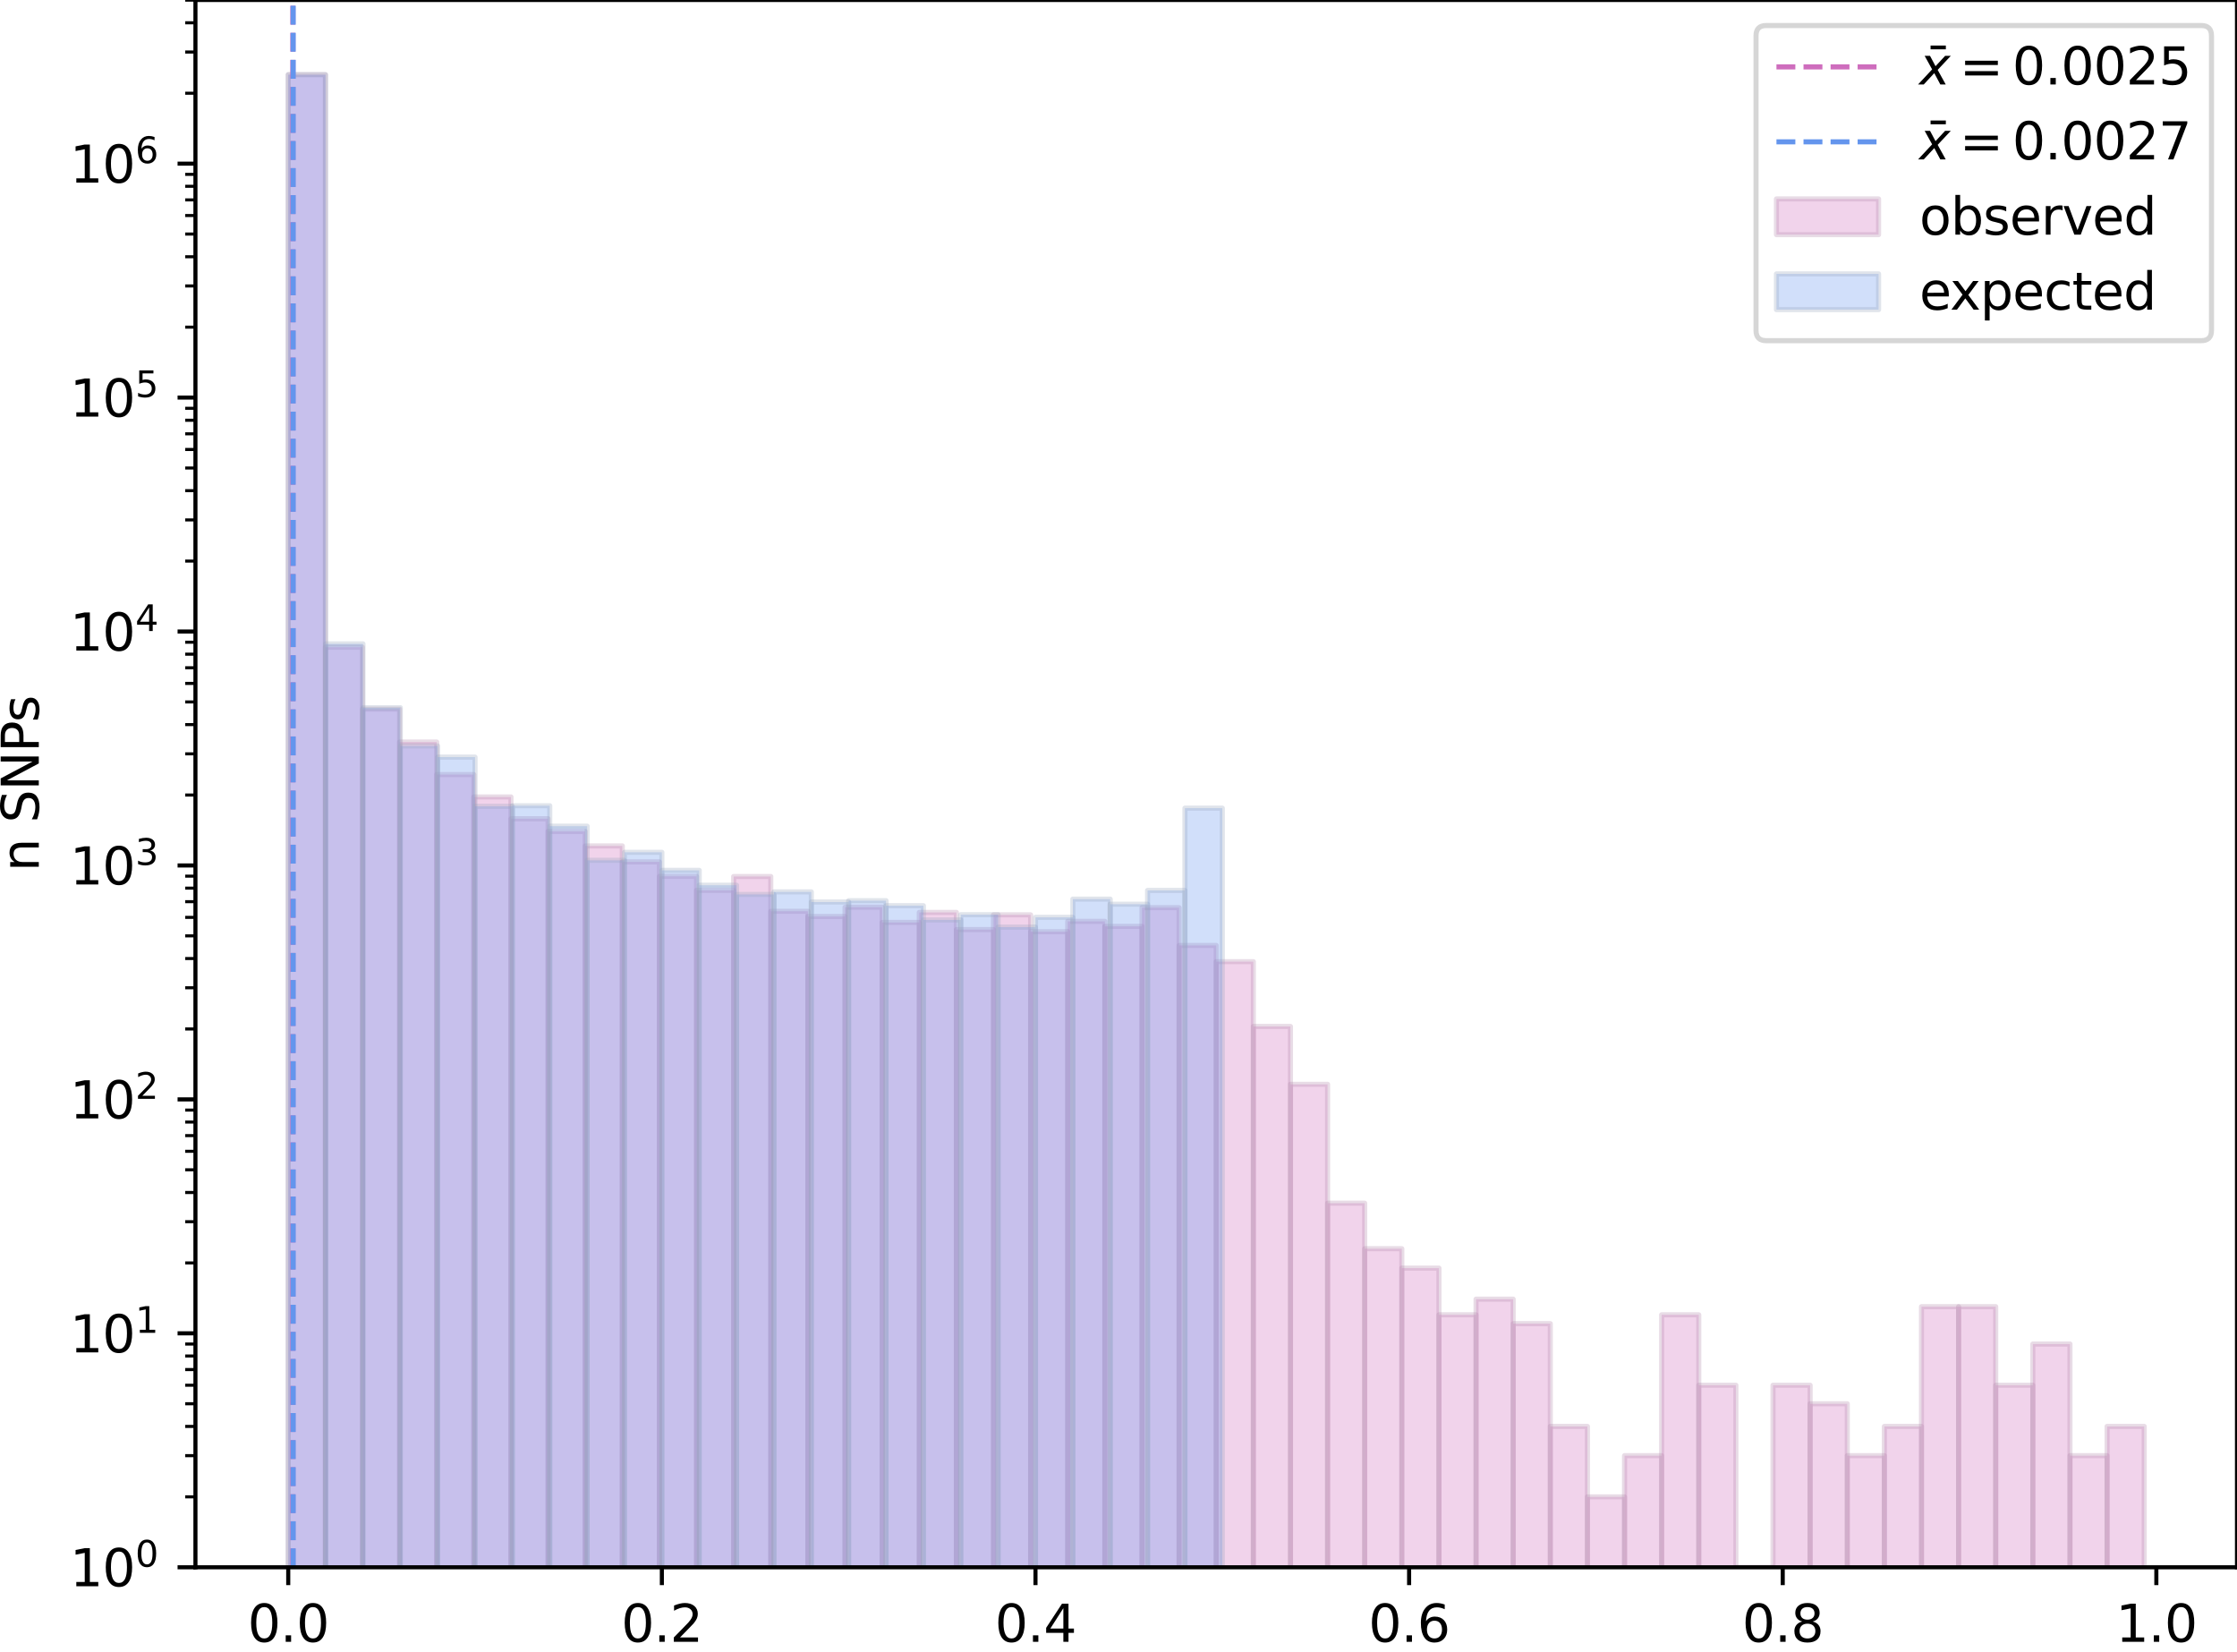 <?xml version="1.0" encoding="utf-8" standalone="no"?>
<!DOCTYPE svg PUBLIC "-//W3C//DTD SVG 1.1//EN"
  "http://www.w3.org/Graphics/SVG/1.1/DTD/svg11.dtd">
<svg height="323.598pt" version="1.1" viewBox="0 0 438.128 323.598" width="438.128pt" xmlns="http://www.w3.org/2000/svg" xmlns:xlink="http://www.w3.org/1999/xlink">
 <defs>
  <style type="text/css">*{stroke-linecap:butt;stroke-linejoin:round;}</style>
 </defs>
 <g id="figure_1">
  <g id="patch_1">
   <path d="M 0 323.598 
L 438.128 323.598 
L 438.128 0 
L 0 0 
z
" style="fill:#ffffff;"/>
  </g>
  <g id="axes_1">
   <g id="patch_2">
    <path d="M 38.278 306.92 
L 438.128 306.92 
L 438.128 0 
L 38.278 0 
z
" style="fill:#ffffff;"/>
   </g>
   <g id="patch_3">
    <path clip-path="url(#p7ff1d13380)" d="M 56.453 46119.347 
L 63.723 46119.347 
L 63.723 14.615 
L 56.453 14.615 
z
" style="fill:#ce6dbd;opacity:0.3;stroke:#b18aaa;stroke-linejoin:miter;"/>
   </g>
   <g id="patch_4">
    <path clip-path="url(#p7ff1d13380)" d="M 63.723 46119.347 
L 70.993 46119.347 
L 70.993 126.745 
L 63.723 126.745 
z
" style="fill:#ce6dbd;opacity:0.3;stroke:#b18aaa;stroke-linejoin:miter;"/>
   </g>
   <g id="patch_5">
    <path clip-path="url(#p7ff1d13380)" d="M 70.993 46119.347 
L 78.263 46119.347 
L 78.263 138.875 
L 70.993 138.875 
z
" style="fill:#ce6dbd;opacity:0.3;stroke:#b18aaa;stroke-linejoin:miter;"/>
   </g>
   <g id="patch_6">
    <path clip-path="url(#p7ff1d13380)" d="M 78.263 46119.347 
L 85.533 46119.347 
L 85.533 145.317 
L 78.263 145.317 
z
" style="fill:#ce6dbd;opacity:0.3;stroke:#b18aaa;stroke-linejoin:miter;"/>
   </g>
   <g id="patch_7">
    <path clip-path="url(#p7ff1d13380)" d="M 85.533 46119.347 
L 92.803 46119.347 
L 92.803 151.687 
L 85.533 151.687 
z
" style="fill:#ce6dbd;opacity:0.3;stroke:#b18aaa;stroke-linejoin:miter;"/>
   </g>
   <g id="patch_8">
    <path clip-path="url(#p7ff1d13380)" d="M 92.803 46119.347 
L 100.073 46119.347 
L 100.073 156.063 
L 92.803 156.063 
z
" style="fill:#ce6dbd;opacity:0.3;stroke:#b18aaa;stroke-linejoin:miter;"/>
   </g>
   <g id="patch_9">
    <path clip-path="url(#p7ff1d13380)" d="M 100.073 46119.347 
L 107.343 46119.347 
L 107.343 160.331 
L 100.073 160.331 
z
" style="fill:#ce6dbd;opacity:0.3;stroke:#b18aaa;stroke-linejoin:miter;"/>
   </g>
   <g id="patch_10">
    <path clip-path="url(#p7ff1d13380)" d="M 107.343 46119.347 
L 114.613 46119.347 
L 114.613 162.817 
L 107.343 162.817 
z
" style="fill:#ce6dbd;opacity:0.3;stroke:#b18aaa;stroke-linejoin:miter;"/>
   </g>
   <g id="patch_11">
    <path clip-path="url(#p7ff1d13380)" d="M 114.613 46119.347 
L 121.883 46119.347 
L 121.883 165.657 
L 114.613 165.657 
z
" style="fill:#ce6dbd;opacity:0.3;stroke:#b18aaa;stroke-linejoin:miter;"/>
   </g>
   <g id="patch_12">
    <path clip-path="url(#p7ff1d13380)" d="M 121.883 46119.347 
L 129.153 46119.347 
L 129.153 168.779 
L 121.883 168.779 
z
" style="fill:#ce6dbd;opacity:0.3;stroke:#b18aaa;stroke-linejoin:miter;"/>
   </g>
   <g id="patch_13">
    <path clip-path="url(#p7ff1d13380)" d="M 129.153 46119.347 
L 136.423 46119.347 
L 136.423 171.623 
L 129.153 171.623 
z
" style="fill:#ce6dbd;opacity:0.3;stroke:#b18aaa;stroke-linejoin:miter;"/>
   </g>
   <g id="patch_14">
    <path clip-path="url(#p7ff1d13380)" d="M 136.423 46119.347 
L 143.693 46119.347 
L 143.693 174.35 
L 136.423 174.35 
z
" style="fill:#ce6dbd;opacity:0.3;stroke:#b18aaa;stroke-linejoin:miter;"/>
   </g>
   <g id="patch_15">
    <path clip-path="url(#p7ff1d13380)" d="M 143.693 46119.347 
L 150.963 46119.347 
L 150.963 171.645 
L 143.693 171.645 
z
" style="fill:#ce6dbd;opacity:0.3;stroke:#b18aaa;stroke-linejoin:miter;"/>
   </g>
   <g id="patch_16">
    <path clip-path="url(#p7ff1d13380)" d="M 150.963 46119.347 
L 158.233 46119.347 
L 158.233 178.456 
L 150.963 178.456 
z
" style="fill:#ce6dbd;opacity:0.3;stroke:#b18aaa;stroke-linejoin:miter;"/>
   </g>
   <g id="patch_17">
    <path clip-path="url(#p7ff1d13380)" d="M 158.233 46119.347 
L 165.503 46119.347 
L 165.503 179.481 
L 158.233 179.481 
z
" style="fill:#ce6dbd;opacity:0.3;stroke:#b18aaa;stroke-linejoin:miter;"/>
   </g>
   <g id="patch_18">
    <path clip-path="url(#p7ff1d13380)" d="M 165.503 46119.347 
L 172.773 46119.347 
L 172.773 177.66 
L 165.503 177.66 
z
" style="fill:#ce6dbd;opacity:0.3;stroke:#b18aaa;stroke-linejoin:miter;"/>
   </g>
   <g id="patch_19">
    <path clip-path="url(#p7ff1d13380)" d="M 172.773 46119.347 
L 180.043 46119.347 
L 180.043 180.632 
L 172.773 180.632 
z
" style="fill:#ce6dbd;opacity:0.3;stroke:#b18aaa;stroke-linejoin:miter;"/>
   </g>
   <g id="patch_20">
    <path clip-path="url(#p7ff1d13380)" d="M 180.043 46119.347 
L 187.313 46119.347 
L 187.313 178.675 
L 180.043 178.675 
z
" style="fill:#ce6dbd;opacity:0.3;stroke:#b18aaa;stroke-linejoin:miter;"/>
   </g>
   <g id="patch_21">
    <path clip-path="url(#p7ff1d13380)" d="M 187.313 46119.347 
L 194.583 46119.347 
L 194.583 182.039 
L 187.313 182.039 
z
" style="fill:#ce6dbd;opacity:0.3;stroke:#b18aaa;stroke-linejoin:miter;"/>
   </g>
   <g id="patch_22">
    <path clip-path="url(#p7ff1d13380)" d="M 194.583 46119.347 
L 201.853 46119.347 
L 201.853 179.155 
L 194.583 179.155 
z
" style="fill:#ce6dbd;opacity:0.3;stroke:#b18aaa;stroke-linejoin:miter;"/>
   </g>
   <g id="patch_23">
    <path clip-path="url(#p7ff1d13380)" d="M 201.853 46119.347 
L 209.123 46119.347 
L 209.123 182.455 
L 201.853 182.455 
z
" style="fill:#ce6dbd;opacity:0.3;stroke:#b18aaa;stroke-linejoin:miter;"/>
   </g>
   <g id="patch_24">
    <path clip-path="url(#p7ff1d13380)" d="M 209.123 46119.347 
L 216.393 46119.347 
L 216.393 180.424 
L 209.123 180.424 
z
" style="fill:#ce6dbd;opacity:0.3;stroke:#b18aaa;stroke-linejoin:miter;"/>
   </g>
   <g id="patch_25">
    <path clip-path="url(#p7ff1d13380)" d="M 216.393 46119.347 
L 223.663 46119.347 
L 223.663 181.414 
L 216.393 181.414 
z
" style="fill:#ce6dbd;opacity:0.3;stroke:#b18aaa;stroke-linejoin:miter;"/>
   </g>
   <g id="patch_26">
    <path clip-path="url(#p7ff1d13380)" d="M 223.663 46119.347 
L 230.933 46119.347 
L 230.933 177.75 
L 223.663 177.75 
z
" style="fill:#ce6dbd;opacity:0.3;stroke:#b18aaa;stroke-linejoin:miter;"/>
   </g>
   <g id="patch_27">
    <path clip-path="url(#p7ff1d13380)" d="M 230.933 46119.347 
L 238.203 46119.347 
L 238.203 185.15 
L 230.933 185.15 
z
" style="fill:#ce6dbd;opacity:0.3;stroke:#b18aaa;stroke-linejoin:miter;"/>
   </g>
   <g id="patch_28">
    <path clip-path="url(#p7ff1d13380)" d="M 238.203 46119.347 
L 245.473 46119.347 
L 245.473 188.319 
L 238.203 188.319 
z
" style="fill:#ce6dbd;opacity:0.3;stroke:#b18aaa;stroke-linejoin:miter;"/>
   </g>
   <g id="patch_29">
    <path clip-path="url(#p7ff1d13380)" d="M 245.473 46119.347 
L 252.743 46119.347 
L 252.743 201.013 
L 245.473 201.013 
z
" style="fill:#ce6dbd;opacity:0.3;stroke:#b18aaa;stroke-linejoin:miter;"/>
   </g>
   <g id="patch_30">
    <path clip-path="url(#p7ff1d13380)" d="M 252.743 46119.347 
L 260.013 46119.347 
L 260.013 212.342 
L 252.743 212.342 
z
" style="fill:#ce6dbd;opacity:0.3;stroke:#b18aaa;stroke-linejoin:miter;"/>
   </g>
   <g id="patch_31">
    <path clip-path="url(#p7ff1d13380)" d="M 260.013 46119.347 
L 267.283 46119.347 
L 267.283 235.622 
L 260.013 235.622 
z
" style="fill:#ce6dbd;opacity:0.3;stroke:#b18aaa;stroke-linejoin:miter;"/>
   </g>
   <g id="patch_32">
    <path clip-path="url(#p7ff1d13380)" d="M 267.283 46119.347 
L 274.553 46119.347 
L 274.553 244.536 
L 267.283 244.536 
z
" style="fill:#ce6dbd;opacity:0.3;stroke:#b18aaa;stroke-linejoin:miter;"/>
   </g>
   <g id="patch_33">
    <path clip-path="url(#p7ff1d13380)" d="M 274.553 46119.347 
L 281.823 46119.347 
L 281.823 248.337 
L 274.553 248.337 
z
" style="fill:#ce6dbd;opacity:0.3;stroke:#b18aaa;stroke-linejoin:miter;"/>
   </g>
   <g id="patch_34">
    <path clip-path="url(#p7ff1d13380)" d="M 281.823 46119.347 
L 289.093 46119.347 
L 289.093 257.48 
L 281.823 257.48 
z
" style="fill:#ce6dbd;opacity:0.3;stroke:#b18aaa;stroke-linejoin:miter;"/>
   </g>
   <g id="patch_35">
    <path clip-path="url(#p7ff1d13380)" d="M 289.093 46119.347 
L 296.363 46119.347 
L 296.363 254.413 
L 289.093 254.413 
z
" style="fill:#ce6dbd;opacity:0.3;stroke:#b18aaa;stroke-linejoin:miter;"/>
   </g>
   <g id="patch_36">
    <path clip-path="url(#p7ff1d13380)" d="M 296.363 46119.347 
L 303.633 46119.347 
L 303.633 259.211 
L 296.363 259.211 
z
" style="fill:#ce6dbd;opacity:0.3;stroke:#b18aaa;stroke-linejoin:miter;"/>
   </g>
   <g id="patch_37">
    <path clip-path="url(#p7ff1d13380)" d="M 303.633 46119.347 
L 310.903 46119.347 
L 310.903 279.338 
L 303.633 279.338 
z
" style="fill:#ce6dbd;opacity:0.3;stroke:#b18aaa;stroke-linejoin:miter;"/>
   </g>
   <g id="patch_38">
    <path clip-path="url(#p7ff1d13380)" d="M 310.903 46119.347 
L 318.173 46119.347 
L 318.173 293.129 
L 310.903 293.129 
z
" style="fill:#ce6dbd;opacity:0.3;stroke:#b18aaa;stroke-linejoin:miter;"/>
   </g>
   <g id="patch_39">
    <path clip-path="url(#p7ff1d13380)" d="M 318.173 46119.347 
L 325.443 46119.347 
L 325.443 285.062 
L 318.173 285.062 
z
" style="fill:#ce6dbd;opacity:0.3;stroke:#b18aaa;stroke-linejoin:miter;"/>
   </g>
   <g id="patch_40">
    <path clip-path="url(#p7ff1d13380)" d="M 325.443 46119.347 
L 332.713 46119.347 
L 332.713 257.48 
L 325.443 257.48 
z
" style="fill:#ce6dbd;opacity:0.3;stroke:#b18aaa;stroke-linejoin:miter;"/>
   </g>
   <g id="patch_41">
    <path clip-path="url(#p7ff1d13380)" d="M 332.713 46119.347 
L 339.983 46119.347 
L 339.983 271.271 
L 332.713 271.271 
z
" style="fill:#ce6dbd;opacity:0.3;stroke:#b18aaa;stroke-linejoin:miter;"/>
   </g>
   <g id="patch_42">
    <path clip-path="url(#p7ff1d13380)" d="M 339.983 46119.347 
L 347.253 46119.347 
L 347.253 306.92 
L 339.983 306.92 
z
" style="fill:#ce6dbd;opacity:0.3;stroke:#b18aaa;stroke-linejoin:miter;"/>
   </g>
   <g id="patch_43">
    <path clip-path="url(#p7ff1d13380)" d="M 347.253 46119.347 
L 354.523 46119.347 
L 354.523 271.271 
L 347.253 271.271 
z
" style="fill:#ce6dbd;opacity:0.3;stroke:#b18aaa;stroke-linejoin:miter;"/>
   </g>
   <g id="patch_44">
    <path clip-path="url(#p7ff1d13380)" d="M 354.523 46119.347 
L 361.793 46119.347 
L 361.793 274.898 
L 354.523 274.898 
z
" style="fill:#ce6dbd;opacity:0.3;stroke:#b18aaa;stroke-linejoin:miter;"/>
   </g>
   <g id="patch_45">
    <path clip-path="url(#p7ff1d13380)" d="M 361.793 46119.347 
L 369.063 46119.347 
L 369.063 285.062 
L 361.793 285.062 
z
" style="fill:#ce6dbd;opacity:0.3;stroke:#b18aaa;stroke-linejoin:miter;"/>
   </g>
   <g id="patch_46">
    <path clip-path="url(#p7ff1d13380)" d="M 369.063 46119.347 
L 376.333 46119.347 
L 376.333 279.338 
L 369.063 279.338 
z
" style="fill:#ce6dbd;opacity:0.3;stroke:#b18aaa;stroke-linejoin:miter;"/>
   </g>
   <g id="patch_47">
    <path clip-path="url(#p7ff1d13380)" d="M 376.333 46119.347 
L 383.603 46119.347 
L 383.603 255.888 
L 376.333 255.888 
z
" style="fill:#ce6dbd;opacity:0.3;stroke:#b18aaa;stroke-linejoin:miter;"/>
   </g>
   <g id="patch_48">
    <path clip-path="url(#p7ff1d13380)" d="M 383.603 46119.347 
L 390.873 46119.347 
L 390.873 255.888 
L 383.603 255.888 
z
" style="fill:#ce6dbd;opacity:0.3;stroke:#b18aaa;stroke-linejoin:miter;"/>
   </g>
   <g id="patch_49">
    <path clip-path="url(#p7ff1d13380)" d="M 390.873 46119.347 
L 398.143 46119.347 
L 398.143 271.271 
L 390.873 271.271 
z
" style="fill:#ce6dbd;opacity:0.3;stroke:#b18aaa;stroke-linejoin:miter;"/>
   </g>
   <g id="patch_50">
    <path clip-path="url(#p7ff1d13380)" d="M 398.143 46119.347 
L 405.413 46119.347 
L 405.413 263.204 
L 398.143 263.204 
z
" style="fill:#ce6dbd;opacity:0.3;stroke:#b18aaa;stroke-linejoin:miter;"/>
   </g>
   <g id="patch_51">
    <path clip-path="url(#p7ff1d13380)" d="M 405.413 46119.347 
L 412.683 46119.347 
L 412.683 285.062 
L 405.413 285.062 
z
" style="fill:#ce6dbd;opacity:0.3;stroke:#b18aaa;stroke-linejoin:miter;"/>
   </g>
   <g id="patch_52">
    <path clip-path="url(#p7ff1d13380)" d="M 412.683 46119.347 
L 419.953 46119.347 
L 419.953 279.338 
L 412.683 279.338 
z
" style="fill:#ce6dbd;opacity:0.3;stroke:#b18aaa;stroke-linejoin:miter;"/>
   </g>
   <g id="patch_53">
    <path clip-path="url(#p7ff1d13380)" d="M 56.453 46119.347 
L 63.771 46119.347 
L 63.771 14.631 
L 56.453 14.631 
z
" style="fill:#6495ed;opacity:0.3;stroke:#97a4ba;stroke-linejoin:miter;"/>
   </g>
   <g id="patch_54">
    <path clip-path="url(#p7ff1d13380)" d="M 63.771 46119.347 
L 71.088 46119.347 
L 71.088 126.085 
L 63.771 126.085 
z
" style="fill:#6495ed;opacity:0.3;stroke:#97a4ba;stroke-linejoin:miter;"/>
   </g>
   <g id="patch_55">
    <path clip-path="url(#p7ff1d13380)" d="M 71.088 46119.347 
L 78.406 46119.347 
L 78.406 138.583 
L 71.088 138.583 
z
" style="fill:#6495ed;opacity:0.3;stroke:#97a4ba;stroke-linejoin:miter;"/>
   </g>
   <g id="patch_56">
    <path clip-path="url(#p7ff1d13380)" d="M 78.406 46119.347 
L 85.723 46119.347 
L 85.723 146.081 
L 78.406 146.081 
z
" style="fill:#6495ed;opacity:0.3;stroke:#97a4ba;stroke-linejoin:miter;"/>
   </g>
   <g id="patch_57">
    <path clip-path="url(#p7ff1d13380)" d="M 85.723 46119.347 
L 93.041 46119.347 
L 93.041 148.265 
L 85.723 148.265 
z
" style="fill:#6495ed;opacity:0.3;stroke:#97a4ba;stroke-linejoin:miter;"/>
   </g>
   <g id="patch_58">
    <path clip-path="url(#p7ff1d13380)" d="M 93.041 46119.347 
L 100.358 46119.347 
L 100.358 157.899 
L 93.041 157.899 
z
" style="fill:#6495ed;opacity:0.3;stroke:#97a4ba;stroke-linejoin:miter;"/>
   </g>
   <g id="patch_59">
    <path clip-path="url(#p7ff1d13380)" d="M 100.358 46119.347 
L 107.676 46119.347 
L 107.676 157.788 
L 100.358 157.788 
z
" style="fill:#6495ed;opacity:0.3;stroke:#97a4ba;stroke-linejoin:miter;"/>
   </g>
   <g id="patch_60">
    <path clip-path="url(#p7ff1d13380)" d="M 107.676 46119.347 
L 114.994 46119.347 
L 114.994 161.79 
L 107.676 161.79 
z
" style="fill:#6495ed;opacity:0.3;stroke:#97a4ba;stroke-linejoin:miter;"/>
   </g>
   <g id="patch_61">
    <path clip-path="url(#p7ff1d13380)" d="M 114.994 46119.347 
L 122.311 46119.347 
L 122.311 168.474 
L 114.994 168.474 
z
" style="fill:#6495ed;opacity:0.3;stroke:#97a4ba;stroke-linejoin:miter;"/>
   </g>
   <g id="patch_62">
    <path clip-path="url(#p7ff1d13380)" d="M 122.311 46119.347 
L 129.629 46119.347 
L 129.629 166.911 
L 122.311 166.911 
z
" style="fill:#6495ed;opacity:0.3;stroke:#97a4ba;stroke-linejoin:miter;"/>
   </g>
   <g id="patch_63">
    <path clip-path="url(#p7ff1d13380)" d="M 129.629 46119.347 
L 136.946 46119.347 
L 136.946 170.441 
L 129.629 170.441 
z
" style="fill:#6495ed;opacity:0.3;stroke:#97a4ba;stroke-linejoin:miter;"/>
   </g>
   <g id="patch_64">
    <path clip-path="url(#p7ff1d13380)" d="M 136.946 46119.347 
L 144.264 46119.347 
L 144.264 173.358 
L 136.946 173.358 
z
" style="fill:#6495ed;opacity:0.3;stroke:#97a4ba;stroke-linejoin:miter;"/>
   </g>
   <g id="patch_65">
    <path clip-path="url(#p7ff1d13380)" d="M 144.264 46119.347 
L 151.581 46119.347 
L 151.581 175.153 
L 144.264 175.153 
z
" style="fill:#6495ed;opacity:0.3;stroke:#97a4ba;stroke-linejoin:miter;"/>
   </g>
   <g id="patch_66">
    <path clip-path="url(#p7ff1d13380)" d="M 151.581 46119.347 
L 158.899 46119.347 
L 158.899 174.657 
L 151.581 174.657 
z
" style="fill:#6495ed;opacity:0.3;stroke:#97a4ba;stroke-linejoin:miter;"/>
   </g>
   <g id="patch_67">
    <path clip-path="url(#p7ff1d13380)" d="M 158.899 46119.347 
L 166.217 46119.347 
L 166.217 176.636 
L 158.899 176.636 
z
" style="fill:#6495ed;opacity:0.3;stroke:#97a4ba;stroke-linejoin:miter;"/>
   </g>
   <g id="patch_68">
    <path clip-path="url(#p7ff1d13380)" d="M 166.217 46119.347 
L 173.534 46119.347 
L 173.534 176.381 
L 166.217 176.381 
z
" style="fill:#6495ed;opacity:0.3;stroke:#97a4ba;stroke-linejoin:miter;"/>
   </g>
   <g id="patch_69">
    <path clip-path="url(#p7ff1d13380)" d="M 173.534 46119.347 
L 180.852 46119.347 
L 180.852 177.362 
L 173.534 177.362 
z
" style="fill:#6495ed;opacity:0.3;stroke:#97a4ba;stroke-linejoin:miter;"/>
   </g>
   <g id="patch_70">
    <path clip-path="url(#p7ff1d13380)" d="M 180.852 46119.347 
L 188.169 46119.347 
L 188.169 180.15 
L 180.852 180.15 
z
" style="fill:#6495ed;opacity:0.3;stroke:#97a4ba;stroke-linejoin:miter;"/>
   </g>
   <g id="patch_71">
    <path clip-path="url(#p7ff1d13380)" d="M 188.169 46119.347 
L 195.487 46119.347 
L 195.487 179.123 
L 188.169 179.123 
z
" style="fill:#6495ed;opacity:0.3;stroke:#97a4ba;stroke-linejoin:miter;"/>
   </g>
   <g id="patch_72">
    <path clip-path="url(#p7ff1d13380)" d="M 195.487 46119.347 
L 202.804 46119.347 
L 202.804 181.559 
L 195.487 181.559 
z
" style="fill:#6495ed;opacity:0.3;stroke:#97a4ba;stroke-linejoin:miter;"/>
   </g>
   <g id="patch_73">
    <path clip-path="url(#p7ff1d13380)" d="M 202.804 46119.347 
L 210.122 46119.347 
L 210.122 179.646 
L 202.804 179.646 
z
" style="fill:#6495ed;opacity:0.3;stroke:#97a4ba;stroke-linejoin:miter;"/>
   </g>
   <g id="patch_74">
    <path clip-path="url(#p7ff1d13380)" d="M 210.122 46119.347 
L 217.439 46119.347 
L 217.439 176.074 
L 210.122 176.074 
z
" style="fill:#6495ed;opacity:0.3;stroke:#97a4ba;stroke-linejoin:miter;"/>
   </g>
   <g id="patch_75">
    <path clip-path="url(#p7ff1d13380)" d="M 217.439 46119.347 
L 224.757 46119.347 
L 224.757 177.068 
L 217.439 177.068 
z
" style="fill:#6495ed;opacity:0.3;stroke:#97a4ba;stroke-linejoin:miter;"/>
   </g>
   <g id="patch_76">
    <path clip-path="url(#p7ff1d13380)" d="M 224.757 46119.347 
L 232.075 46119.347 
L 232.075 174.375 
L 224.757 174.375 
z
" style="fill:#6495ed;opacity:0.3;stroke:#97a4ba;stroke-linejoin:miter;"/>
   </g>
   <g id="patch_77">
    <path clip-path="url(#p7ff1d13380)" d="M 232.075 46119.347 
L 239.392 46119.347 
L 239.392 158.258 
L 232.075 158.258 
z
" style="fill:#6495ed;opacity:0.3;stroke:#97a4ba;stroke-linejoin:miter;"/>
   </g>
   <g id="matplotlib.axis_1">
    <g id="xtick_1">
     <g id="line2d_1">
      <defs>
       <path d="M 0 0 
L 0 3.5 
" id="m6685da171a" style="stroke:#000000;stroke-width:0.8;"/>
      </defs>
      <g>
       <use style="stroke:#000000;stroke-width:0.8;" x="56.453" xlink:href="#m6685da171a" y="306.92"/>
      </g>
     </g>
     <g id="text_1">
      <!-- 0.0 -->
      <g transform="translate(48.502 321.518)scale(0.1 -0.1)">
       <defs>
        <path d="M 2034 4250 
Q 1547 4250 1301 3770 
Q 1056 3291 1056 2328 
Q 1056 1369 1301 889 
Q 1547 409 2034 409 
Q 2525 409 2770 889 
Q 3016 1369 3016 2328 
Q 3016 3291 2770 3770 
Q 2525 4250 2034 4250 
z
M 2034 4750 
Q 2819 4750 3233 4129 
Q 3647 3509 3647 2328 
Q 3647 1150 3233 529 
Q 2819 -91 2034 -91 
Q 1250 -91 836 529 
Q 422 1150 422 2328 
Q 422 3509 836 4129 
Q 1250 4750 2034 4750 
z
" id="DejaVuSans-30" transform="scale(0.016)"/>
        <path d="M 684 794 
L 1344 794 
L 1344 0 
L 684 0 
L 684 794 
z
" id="DejaVuSans-2e" transform="scale(0.016)"/>
       </defs>
       <use xlink:href="#DejaVuSans-30"/>
       <use x="63.623" xlink:href="#DejaVuSans-2e"/>
       <use x="95.41" xlink:href="#DejaVuSans-30"/>
      </g>
     </g>
    </g>
    <g id="xtick_2">
     <g id="line2d_2">
      <g>
       <use style="stroke:#000000;stroke-width:0.8;" x="129.629" xlink:href="#m6685da171a" y="306.92"/>
      </g>
     </g>
     <g id="text_2">
      <!-- 0.2 -->
      <g transform="translate(121.677 321.518)scale(0.1 -0.1)">
       <defs>
        <path d="M 1228 531 
L 3431 531 
L 3431 0 
L 469 0 
L 469 531 
Q 828 903 1448 1529 
Q 2069 2156 2228 2338 
Q 2531 2678 2651 2914 
Q 2772 3150 2772 3378 
Q 2772 3750 2511 3984 
Q 2250 4219 1831 4219 
Q 1534 4219 1204 4116 
Q 875 4013 500 3803 
L 500 4441 
Q 881 4594 1212 4672 
Q 1544 4750 1819 4750 
Q 2544 4750 2975 4387 
Q 3406 4025 3406 3419 
Q 3406 3131 3298 2873 
Q 3191 2616 2906 2266 
Q 2828 2175 2409 1742 
Q 1991 1309 1228 531 
z
" id="DejaVuSans-32" transform="scale(0.016)"/>
       </defs>
       <use xlink:href="#DejaVuSans-30"/>
       <use x="63.623" xlink:href="#DejaVuSans-2e"/>
       <use x="95.41" xlink:href="#DejaVuSans-32"/>
      </g>
     </g>
    </g>
    <g id="xtick_3">
     <g id="line2d_3">
      <g>
       <use style="stroke:#000000;stroke-width:0.8;" x="202.804" xlink:href="#m6685da171a" y="306.92"/>
      </g>
     </g>
     <g id="text_3">
      <!-- 0.4 -->
      <g transform="translate(194.853 321.518)scale(0.1 -0.1)">
       <defs>
        <path d="M 2419 4116 
L 825 1625 
L 2419 1625 
L 2419 4116 
z
M 2253 4666 
L 3047 4666 
L 3047 1625 
L 3713 1625 
L 3713 1100 
L 3047 1100 
L 3047 0 
L 2419 0 
L 2419 1100 
L 313 1100 
L 313 1709 
L 2253 4666 
z
" id="DejaVuSans-34" transform="scale(0.016)"/>
       </defs>
       <use xlink:href="#DejaVuSans-30"/>
       <use x="63.623" xlink:href="#DejaVuSans-2e"/>
       <use x="95.41" xlink:href="#DejaVuSans-34"/>
      </g>
     </g>
    </g>
    <g id="xtick_4">
     <g id="line2d_4">
      <g>
       <use style="stroke:#000000;stroke-width:0.8;" x="275.98" xlink:href="#m6685da171a" y="306.92"/>
      </g>
     </g>
     <g id="text_4">
      <!-- 0.6 -->
      <g transform="translate(268.028 321.518)scale(0.1 -0.1)">
       <defs>
        <path d="M 2113 2584 
Q 1688 2584 1439 2293 
Q 1191 2003 1191 1497 
Q 1191 994 1439 701 
Q 1688 409 2113 409 
Q 2538 409 2786 701 
Q 3034 994 3034 1497 
Q 3034 2003 2786 2293 
Q 2538 2584 2113 2584 
z
M 3366 4563 
L 3366 3988 
Q 3128 4100 2886 4159 
Q 2644 4219 2406 4219 
Q 1781 4219 1451 3797 
Q 1122 3375 1075 2522 
Q 1259 2794 1537 2939 
Q 1816 3084 2150 3084 
Q 2853 3084 3261 2657 
Q 3669 2231 3669 1497 
Q 3669 778 3244 343 
Q 2819 -91 2113 -91 
Q 1303 -91 875 529 
Q 447 1150 447 2328 
Q 447 3434 972 4092 
Q 1497 4750 2381 4750 
Q 2619 4750 2861 4703 
Q 3103 4656 3366 4563 
z
" id="DejaVuSans-36" transform="scale(0.016)"/>
       </defs>
       <use xlink:href="#DejaVuSans-30"/>
       <use x="63.623" xlink:href="#DejaVuSans-2e"/>
       <use x="95.41" xlink:href="#DejaVuSans-36"/>
      </g>
     </g>
    </g>
    <g id="xtick_5">
     <g id="line2d_5">
      <g>
       <use style="stroke:#000000;stroke-width:0.8;" x="349.156" xlink:href="#m6685da171a" y="306.92"/>
      </g>
     </g>
     <g id="text_5">
      <!-- 0.8 -->
      <g transform="translate(341.204 321.518)scale(0.1 -0.1)">
       <defs>
        <path d="M 2034 2216 
Q 1584 2216 1326 1975 
Q 1069 1734 1069 1313 
Q 1069 891 1326 650 
Q 1584 409 2034 409 
Q 2484 409 2743 651 
Q 3003 894 3003 1313 
Q 3003 1734 2745 1975 
Q 2488 2216 2034 2216 
z
M 1403 2484 
Q 997 2584 770 2862 
Q 544 3141 544 3541 
Q 544 4100 942 4425 
Q 1341 4750 2034 4750 
Q 2731 4750 3128 4425 
Q 3525 4100 3525 3541 
Q 3525 3141 3298 2862 
Q 3072 2584 2669 2484 
Q 3125 2378 3379 2068 
Q 3634 1759 3634 1313 
Q 3634 634 3220 271 
Q 2806 -91 2034 -91 
Q 1263 -91 848 271 
Q 434 634 434 1313 
Q 434 1759 690 2068 
Q 947 2378 1403 2484 
z
M 1172 3481 
Q 1172 3119 1398 2916 
Q 1625 2713 2034 2713 
Q 2441 2713 2670 2916 
Q 2900 3119 2900 3481 
Q 2900 3844 2670 4047 
Q 2441 4250 2034 4250 
Q 1625 4250 1398 4047 
Q 1172 3844 1172 3481 
z
" id="DejaVuSans-38" transform="scale(0.016)"/>
       </defs>
       <use xlink:href="#DejaVuSans-30"/>
       <use x="63.623" xlink:href="#DejaVuSans-2e"/>
       <use x="95.41" xlink:href="#DejaVuSans-38"/>
      </g>
     </g>
    </g>
    <g id="xtick_6">
     <g id="line2d_6">
      <g>
       <use style="stroke:#000000;stroke-width:0.8;" x="422.331" xlink:href="#m6685da171a" y="306.92"/>
      </g>
     </g>
     <g id="text_6">
      <!-- 1.0 -->
      <g transform="translate(414.38 321.518)scale(0.1 -0.1)">
       <defs>
        <path d="M 794 531 
L 1825 531 
L 1825 4091 
L 703 3866 
L 703 4441 
L 1819 4666 
L 2450 4666 
L 2450 531 
L 3481 531 
L 3481 0 
L 794 0 
L 794 531 
z
" id="DejaVuSans-31" transform="scale(0.016)"/>
       </defs>
       <use xlink:href="#DejaVuSans-31"/>
       <use x="63.623" xlink:href="#DejaVuSans-2e"/>
       <use x="95.41" xlink:href="#DejaVuSans-30"/>
      </g>
     </g>
    </g>
   </g>
   <g id="matplotlib.axis_2">
    <g id="ytick_1">
     <g id="line2d_7">
      <defs>
       <path d="M 0 0 
L -3.5 0 
" id="m715a5660d7" style="stroke:#000000;stroke-width:0.8;"/>
      </defs>
      <g>
       <use style="stroke:#000000;stroke-width:0.8;" x="38.278" xlink:href="#m715a5660d7" y="306.92"/>
      </g>
     </g>
     <g id="text_7">
      <!-- $\mathdefault{10^{0}}$ -->
      <g transform="translate(13.678 310.719)scale(0.1 -0.1)">
       <use transform="translate(0 0.766)" xlink:href="#DejaVuSans-31"/>
       <use transform="translate(63.623 0.766)" xlink:href="#DejaVuSans-30"/>
       <use transform="translate(128.203 39.047)scale(0.7)" xlink:href="#DejaVuSans-30"/>
      </g>
     </g>
    </g>
    <g id="ytick_2">
     <g id="line2d_8">
      <g>
       <use style="stroke:#000000;stroke-width:0.8;" x="38.278" xlink:href="#m715a5660d7" y="261.108"/>
      </g>
     </g>
     <g id="text_8">
      <!-- $\mathdefault{10^{1}}$ -->
      <g transform="translate(13.678 264.907)scale(0.1 -0.1)">
       <use transform="translate(0 0.684)" xlink:href="#DejaVuSans-31"/>
       <use transform="translate(63.623 0.684)" xlink:href="#DejaVuSans-30"/>
       <use transform="translate(128.203 38.966)scale(0.7)" xlink:href="#DejaVuSans-31"/>
      </g>
     </g>
    </g>
    <g id="ytick_3">
     <g id="line2d_9">
      <g>
       <use style="stroke:#000000;stroke-width:0.8;" x="38.278" xlink:href="#m715a5660d7" y="215.295"/>
      </g>
     </g>
     <g id="text_9">
      <!-- $\mathdefault{10^{2}}$ -->
      <g transform="translate(13.678 219.094)scale(0.1 -0.1)">
       <use transform="translate(0 0.766)" xlink:href="#DejaVuSans-31"/>
       <use transform="translate(63.623 0.766)" xlink:href="#DejaVuSans-30"/>
       <use transform="translate(128.203 39.047)scale(0.7)" xlink:href="#DejaVuSans-32"/>
      </g>
     </g>
    </g>
    <g id="ytick_4">
     <g id="line2d_10">
      <g>
       <use style="stroke:#000000;stroke-width:0.8;" x="38.278" xlink:href="#m715a5660d7" y="169.483"/>
      </g>
     </g>
     <g id="text_10">
      <!-- $\mathdefault{10^{3}}$ -->
      <g transform="translate(13.678 173.282)scale(0.1 -0.1)">
       <defs>
        <path d="M 2597 2516 
Q 3050 2419 3304 2112 
Q 3559 1806 3559 1356 
Q 3559 666 3084 287 
Q 2609 -91 1734 -91 
Q 1441 -91 1130 -33 
Q 819 25 488 141 
L 488 750 
Q 750 597 1062 519 
Q 1375 441 1716 441 
Q 2309 441 2620 675 
Q 2931 909 2931 1356 
Q 2931 1769 2642 2001 
Q 2353 2234 1838 2234 
L 1294 2234 
L 1294 2753 
L 1863 2753 
Q 2328 2753 2575 2939 
Q 2822 3125 2822 3475 
Q 2822 3834 2567 4026 
Q 2313 4219 1838 4219 
Q 1578 4219 1281 4162 
Q 984 4106 628 3988 
L 628 4550 
Q 988 4650 1302 4700 
Q 1616 4750 1894 4750 
Q 2613 4750 3031 4423 
Q 3450 4097 3450 3541 
Q 3450 3153 3228 2886 
Q 3006 2619 2597 2516 
z
" id="DejaVuSans-33" transform="scale(0.016)"/>
       </defs>
       <use transform="translate(0 0.766)" xlink:href="#DejaVuSans-31"/>
       <use transform="translate(63.623 0.766)" xlink:href="#DejaVuSans-30"/>
       <use transform="translate(128.203 39.047)scale(0.7)" xlink:href="#DejaVuSans-33"/>
      </g>
     </g>
    </g>
    <g id="ytick_5">
     <g id="line2d_11">
      <g>
       <use style="stroke:#000000;stroke-width:0.8;" x="38.278" xlink:href="#m715a5660d7" y="123.67"/>
      </g>
     </g>
     <g id="text_11">
      <!-- $\mathdefault{10^{4}}$ -->
      <g transform="translate(13.678 127.47)scale(0.1 -0.1)">
       <use transform="translate(0 0.684)" xlink:href="#DejaVuSans-31"/>
       <use transform="translate(63.623 0.684)" xlink:href="#DejaVuSans-30"/>
       <use transform="translate(128.203 38.966)scale(0.7)" xlink:href="#DejaVuSans-34"/>
      </g>
     </g>
    </g>
    <g id="ytick_6">
     <g id="line2d_12">
      <g>
       <use style="stroke:#000000;stroke-width:0.8;" x="38.278" xlink:href="#m715a5660d7" y="77.858"/>
      </g>
     </g>
     <g id="text_12">
      <!-- $\mathdefault{10^{5}}$ -->
      <g transform="translate(13.678 81.657)scale(0.1 -0.1)">
       <defs>
        <path d="M 691 4666 
L 3169 4666 
L 3169 4134 
L 1269 4134 
L 1269 2991 
Q 1406 3038 1543 3061 
Q 1681 3084 1819 3084 
Q 2600 3084 3056 2656 
Q 3513 2228 3513 1497 
Q 3513 744 3044 326 
Q 2575 -91 1722 -91 
Q 1428 -91 1123 -41 
Q 819 9 494 109 
L 494 744 
Q 775 591 1075 516 
Q 1375 441 1709 441 
Q 2250 441 2565 725 
Q 2881 1009 2881 1497 
Q 2881 1984 2565 2268 
Q 2250 2553 1709 2553 
Q 1456 2553 1204 2497 
Q 953 2441 691 2322 
L 691 4666 
z
" id="DejaVuSans-35" transform="scale(0.016)"/>
       </defs>
       <use transform="translate(0 0.684)" xlink:href="#DejaVuSans-31"/>
       <use transform="translate(63.623 0.684)" xlink:href="#DejaVuSans-30"/>
       <use transform="translate(128.203 38.966)scale(0.7)" xlink:href="#DejaVuSans-35"/>
      </g>
     </g>
    </g>
    <g id="ytick_7">
     <g id="line2d_13">
      <g>
       <use style="stroke:#000000;stroke-width:0.8;" x="38.278" xlink:href="#m715a5660d7" y="32.045"/>
      </g>
     </g>
     <g id="text_13">
      <!-- $\mathdefault{10^{6}}$ -->
      <g transform="translate(13.678 35.845)scale(0.1 -0.1)">
       <use transform="translate(0 0.766)" xlink:href="#DejaVuSans-31"/>
       <use transform="translate(63.623 0.766)" xlink:href="#DejaVuSans-30"/>
       <use transform="translate(128.203 39.047)scale(0.7)" xlink:href="#DejaVuSans-36"/>
      </g>
     </g>
    </g>
    <g id="ytick_8">
     <g id="line2d_14">
      <defs>
       <path d="M 0 0 
L -2 0 
" id="m411a4c809e" style="stroke:#000000;stroke-width:0.6;"/>
      </defs>
      <g>
       <use style="stroke:#000000;stroke-width:0.6;" x="38.278" xlink:href="#m411a4c809e" y="293.129"/>
      </g>
     </g>
    </g>
    <g id="ytick_9">
     <g id="line2d_15">
      <g>
       <use style="stroke:#000000;stroke-width:0.6;" x="38.278" xlink:href="#m411a4c809e" y="285.062"/>
      </g>
     </g>
    </g>
    <g id="ytick_10">
     <g id="line2d_16">
      <g>
       <use style="stroke:#000000;stroke-width:0.6;" x="38.278" xlink:href="#m411a4c809e" y="279.338"/>
      </g>
     </g>
    </g>
    <g id="ytick_11">
     <g id="line2d_17">
      <g>
       <use style="stroke:#000000;stroke-width:0.6;" x="38.278" xlink:href="#m411a4c809e" y="274.898"/>
      </g>
     </g>
    </g>
    <g id="ytick_12">
     <g id="line2d_18">
      <g>
       <use style="stroke:#000000;stroke-width:0.6;" x="38.278" xlink:href="#m411a4c809e" y="271.271"/>
      </g>
     </g>
    </g>
    <g id="ytick_13">
     <g id="line2d_19">
      <g>
       <use style="stroke:#000000;stroke-width:0.6;" x="38.278" xlink:href="#m411a4c809e" y="268.204"/>
      </g>
     </g>
    </g>
    <g id="ytick_14">
     <g id="line2d_20">
      <g>
       <use style="stroke:#000000;stroke-width:0.6;" x="38.278" xlink:href="#m411a4c809e" y="265.547"/>
      </g>
     </g>
    </g>
    <g id="ytick_15">
     <g id="line2d_21">
      <g>
       <use style="stroke:#000000;stroke-width:0.6;" x="38.278" xlink:href="#m411a4c809e" y="263.204"/>
      </g>
     </g>
    </g>
    <g id="ytick_16">
     <g id="line2d_22">
      <g>
       <use style="stroke:#000000;stroke-width:0.6;" x="38.278" xlink:href="#m411a4c809e" y="247.317"/>
      </g>
     </g>
    </g>
    <g id="ytick_17">
     <g id="line2d_23">
      <g>
       <use style="stroke:#000000;stroke-width:0.6;" x="38.278" xlink:href="#m411a4c809e" y="239.249"/>
      </g>
     </g>
    </g>
    <g id="ytick_18">
     <g id="line2d_24">
      <g>
       <use style="stroke:#000000;stroke-width:0.6;" x="38.278" xlink:href="#m411a4c809e" y="233.526"/>
      </g>
     </g>
    </g>
    <g id="ytick_19">
     <g id="line2d_25">
      <g>
       <use style="stroke:#000000;stroke-width:0.6;" x="38.278" xlink:href="#m411a4c809e" y="229.086"/>
      </g>
     </g>
    </g>
    <g id="ytick_20">
     <g id="line2d_26">
      <g>
       <use style="stroke:#000000;stroke-width:0.6;" x="38.278" xlink:href="#m411a4c809e" y="225.459"/>
      </g>
     </g>
    </g>
    <g id="ytick_21">
     <g id="line2d_27">
      <g>
       <use style="stroke:#000000;stroke-width:0.6;" x="38.278" xlink:href="#m411a4c809e" y="222.392"/>
      </g>
     </g>
    </g>
    <g id="ytick_22">
     <g id="line2d_28">
      <g>
       <use style="stroke:#000000;stroke-width:0.6;" x="38.278" xlink:href="#m411a4c809e" y="219.735"/>
      </g>
     </g>
    </g>
    <g id="ytick_23">
     <g id="line2d_29">
      <g>
       <use style="stroke:#000000;stroke-width:0.6;" x="38.278" xlink:href="#m411a4c809e" y="217.391"/>
      </g>
     </g>
    </g>
    <g id="ytick_24">
     <g id="line2d_30">
      <g>
       <use style="stroke:#000000;stroke-width:0.6;" x="38.278" xlink:href="#m411a4c809e" y="201.504"/>
      </g>
     </g>
    </g>
    <g id="ytick_25">
     <g id="line2d_31">
      <g>
       <use style="stroke:#000000;stroke-width:0.6;" x="38.278" xlink:href="#m411a4c809e" y="193.437"/>
      </g>
     </g>
    </g>
    <g id="ytick_26">
     <g id="line2d_32">
      <g>
       <use style="stroke:#000000;stroke-width:0.6;" x="38.278" xlink:href="#m411a4c809e" y="187.713"/>
      </g>
     </g>
    </g>
    <g id="ytick_27">
     <g id="line2d_33">
      <g>
       <use style="stroke:#000000;stroke-width:0.6;" x="38.278" xlink:href="#m411a4c809e" y="183.274"/>
      </g>
     </g>
    </g>
    <g id="ytick_28">
     <g id="line2d_34">
      <g>
       <use style="stroke:#000000;stroke-width:0.6;" x="38.278" xlink:href="#m411a4c809e" y="179.646"/>
      </g>
     </g>
    </g>
    <g id="ytick_29">
     <g id="line2d_35">
      <g>
       <use style="stroke:#000000;stroke-width:0.6;" x="38.278" xlink:href="#m411a4c809e" y="176.579"/>
      </g>
     </g>
    </g>
    <g id="ytick_30">
     <g id="line2d_36">
      <g>
       <use style="stroke:#000000;stroke-width:0.6;" x="38.278" xlink:href="#m411a4c809e" y="173.922"/>
      </g>
     </g>
    </g>
    <g id="ytick_31">
     <g id="line2d_37">
      <g>
       <use style="stroke:#000000;stroke-width:0.6;" x="38.278" xlink:href="#m411a4c809e" y="171.579"/>
      </g>
     </g>
    </g>
    <g id="ytick_32">
     <g id="line2d_38">
      <g>
       <use style="stroke:#000000;stroke-width:0.6;" x="38.278" xlink:href="#m411a4c809e" y="155.692"/>
      </g>
     </g>
    </g>
    <g id="ytick_33">
     <g id="line2d_39">
      <g>
       <use style="stroke:#000000;stroke-width:0.6;" x="38.278" xlink:href="#m411a4c809e" y="147.625"/>
      </g>
     </g>
    </g>
    <g id="ytick_34">
     <g id="line2d_40">
      <g>
       <use style="stroke:#000000;stroke-width:0.6;" x="38.278" xlink:href="#m411a4c809e" y="141.901"/>
      </g>
     </g>
    </g>
    <g id="ytick_35">
     <g id="line2d_41">
      <g>
       <use style="stroke:#000000;stroke-width:0.6;" x="38.278" xlink:href="#m411a4c809e" y="137.461"/>
      </g>
     </g>
    </g>
    <g id="ytick_36">
     <g id="line2d_42">
      <g>
       <use style="stroke:#000000;stroke-width:0.6;" x="38.278" xlink:href="#m411a4c809e" y="133.834"/>
      </g>
     </g>
    </g>
    <g id="ytick_37">
     <g id="line2d_43">
      <g>
       <use style="stroke:#000000;stroke-width:0.6;" x="38.278" xlink:href="#m411a4c809e" y="130.767"/>
      </g>
     </g>
    </g>
    <g id="ytick_38">
     <g id="line2d_44">
      <g>
       <use style="stroke:#000000;stroke-width:0.6;" x="38.278" xlink:href="#m411a4c809e" y="128.11"/>
      </g>
     </g>
    </g>
    <g id="ytick_39">
     <g id="line2d_45">
      <g>
       <use style="stroke:#000000;stroke-width:0.6;" x="38.278" xlink:href="#m411a4c809e" y="125.767"/>
      </g>
     </g>
    </g>
    <g id="ytick_40">
     <g id="line2d_46">
      <g>
       <use style="stroke:#000000;stroke-width:0.6;" x="38.278" xlink:href="#m411a4c809e" y="109.879"/>
      </g>
     </g>
    </g>
    <g id="ytick_41">
     <g id="line2d_47">
      <g>
       <use style="stroke:#000000;stroke-width:0.6;" x="38.278" xlink:href="#m411a4c809e" y="101.812"/>
      </g>
     </g>
    </g>
    <g id="ytick_42">
     <g id="line2d_48">
      <g>
       <use style="stroke:#000000;stroke-width:0.6;" x="38.278" xlink:href="#m411a4c809e" y="96.088"/>
      </g>
     </g>
    </g>
    <g id="ytick_43">
     <g id="line2d_49">
      <g>
       <use style="stroke:#000000;stroke-width:0.6;" x="38.278" xlink:href="#m411a4c809e" y="91.649"/>
      </g>
     </g>
    </g>
    <g id="ytick_44">
     <g id="line2d_50">
      <g>
       <use style="stroke:#000000;stroke-width:0.6;" x="38.278" xlink:href="#m411a4c809e" y="88.021"/>
      </g>
     </g>
    </g>
    <g id="ytick_45">
     <g id="line2d_51">
      <g>
       <use style="stroke:#000000;stroke-width:0.6;" x="38.278" xlink:href="#m411a4c809e" y="84.954"/>
      </g>
     </g>
    </g>
    <g id="ytick_46">
     <g id="line2d_52">
      <g>
       <use style="stroke:#000000;stroke-width:0.6;" x="38.278" xlink:href="#m411a4c809e" y="82.298"/>
      </g>
     </g>
    </g>
    <g id="ytick_47">
     <g id="line2d_53">
      <g>
       <use style="stroke:#000000;stroke-width:0.6;" x="38.278" xlink:href="#m411a4c809e" y="79.954"/>
      </g>
     </g>
    </g>
    <g id="ytick_48">
     <g id="line2d_54">
      <g>
       <use style="stroke:#000000;stroke-width:0.6;" x="38.278" xlink:href="#m411a4c809e" y="64.067"/>
      </g>
     </g>
    </g>
    <g id="ytick_49">
     <g id="line2d_55">
      <g>
       <use style="stroke:#000000;stroke-width:0.6;" x="38.278" xlink:href="#m411a4c809e" y="56"/>
      </g>
     </g>
    </g>
    <g id="ytick_50">
     <g id="line2d_56">
      <g>
       <use style="stroke:#000000;stroke-width:0.6;" x="38.278" xlink:href="#m411a4c809e" y="50.276"/>
      </g>
     </g>
    </g>
    <g id="ytick_51">
     <g id="line2d_57">
      <g>
       <use style="stroke:#000000;stroke-width:0.6;" x="38.278" xlink:href="#m411a4c809e" y="45.836"/>
      </g>
     </g>
    </g>
    <g id="ytick_52">
     <g id="line2d_58">
      <g>
       <use style="stroke:#000000;stroke-width:0.6;" x="38.278" xlink:href="#m411a4c809e" y="42.209"/>
      </g>
     </g>
    </g>
    <g id="ytick_53">
     <g id="line2d_59">
      <g>
       <use style="stroke:#000000;stroke-width:0.6;" x="38.278" xlink:href="#m411a4c809e" y="39.142"/>
      </g>
     </g>
    </g>
    <g id="ytick_54">
     <g id="line2d_60">
      <g>
       <use style="stroke:#000000;stroke-width:0.6;" x="38.278" xlink:href="#m411a4c809e" y="36.485"/>
      </g>
     </g>
    </g>
    <g id="ytick_55">
     <g id="line2d_61">
      <g>
       <use style="stroke:#000000;stroke-width:0.6;" x="38.278" xlink:href="#m411a4c809e" y="34.142"/>
      </g>
     </g>
    </g>
    <g id="ytick_56">
     <g id="line2d_62">
      <g>
       <use style="stroke:#000000;stroke-width:0.6;" x="38.278" xlink:href="#m411a4c809e" y="18.255"/>
      </g>
     </g>
    </g>
    <g id="ytick_57">
     <g id="line2d_63">
      <g>
       <use style="stroke:#000000;stroke-width:0.6;" x="38.278" xlink:href="#m411a4c809e" y="10.187"/>
      </g>
     </g>
    </g>
    <g id="ytick_58">
     <g id="line2d_64">
      <g>
       <use style="stroke:#000000;stroke-width:0.6;" x="38.278" xlink:href="#m411a4c809e" y="4.464"/>
      </g>
     </g>
    </g>
    <g id="ytick_59">
     <g id="line2d_65">
      <g>
       <use style="stroke:#000000;stroke-width:0.6;" x="38.278" xlink:href="#m411a4c809e" y="0.024"/>
      </g>
     </g>
    </g>
    <g id="text_14">
     <!-- n SNPs -->
     <g transform="translate(7.598 170.665)rotate(-90)scale(0.1 -0.1)">
      <defs>
       <path d="M 3513 2113 
L 3513 0 
L 2938 0 
L 2938 2094 
Q 2938 2591 2744 2837 
Q 2550 3084 2163 3084 
Q 1697 3084 1428 2787 
Q 1159 2491 1159 1978 
L 1159 0 
L 581 0 
L 581 3500 
L 1159 3500 
L 1159 2956 
Q 1366 3272 1645 3428 
Q 1925 3584 2291 3584 
Q 2894 3584 3203 3211 
Q 3513 2838 3513 2113 
z
" id="DejaVuSans-6e" transform="scale(0.016)"/>
       <path id="DejaVuSans-20" transform="scale(0.016)"/>
       <path d="M 3425 4513 
L 3425 3897 
Q 3066 4069 2747 4153 
Q 2428 4238 2131 4238 
Q 1616 4238 1336 4038 
Q 1056 3838 1056 3469 
Q 1056 3159 1242 3001 
Q 1428 2844 1947 2747 
L 2328 2669 
Q 3034 2534 3370 2195 
Q 3706 1856 3706 1288 
Q 3706 609 3251 259 
Q 2797 -91 1919 -91 
Q 1588 -91 1214 -16 
Q 841 59 441 206 
L 441 856 
Q 825 641 1194 531 
Q 1563 422 1919 422 
Q 2459 422 2753 634 
Q 3047 847 3047 1241 
Q 3047 1584 2836 1778 
Q 2625 1972 2144 2069 
L 1759 2144 
Q 1053 2284 737 2584 
Q 422 2884 422 3419 
Q 422 4038 858 4394 
Q 1294 4750 2059 4750 
Q 2388 4750 2728 4690 
Q 3069 4631 3425 4513 
z
" id="DejaVuSans-53" transform="scale(0.016)"/>
       <path d="M 628 4666 
L 1478 4666 
L 3547 763 
L 3547 4666 
L 4159 4666 
L 4159 0 
L 3309 0 
L 1241 3903 
L 1241 0 
L 628 0 
L 628 4666 
z
" id="DejaVuSans-4e" transform="scale(0.016)"/>
       <path d="M 1259 4147 
L 1259 2394 
L 2053 2394 
Q 2494 2394 2734 2622 
Q 2975 2850 2975 3272 
Q 2975 3691 2734 3919 
Q 2494 4147 2053 4147 
L 1259 4147 
z
M 628 4666 
L 2053 4666 
Q 2838 4666 3239 4311 
Q 3641 3956 3641 3272 
Q 3641 2581 3239 2228 
Q 2838 1875 2053 1875 
L 1259 1875 
L 1259 0 
L 628 0 
L 628 4666 
z
" id="DejaVuSans-50" transform="scale(0.016)"/>
       <path d="M 2834 3397 
L 2834 2853 
Q 2591 2978 2328 3040 
Q 2066 3103 1784 3103 
Q 1356 3103 1142 2972 
Q 928 2841 928 2578 
Q 928 2378 1081 2264 
Q 1234 2150 1697 2047 
L 1894 2003 
Q 2506 1872 2764 1633 
Q 3022 1394 3022 966 
Q 3022 478 2636 193 
Q 2250 -91 1575 -91 
Q 1294 -91 989 -36 
Q 684 19 347 128 
L 347 722 
Q 666 556 975 473 
Q 1284 391 1588 391 
Q 1994 391 2212 530 
Q 2431 669 2431 922 
Q 2431 1156 2273 1281 
Q 2116 1406 1581 1522 
L 1381 1569 
Q 847 1681 609 1914 
Q 372 2147 372 2553 
Q 372 3047 722 3315 
Q 1072 3584 1716 3584 
Q 2034 3584 2315 3537 
Q 2597 3491 2834 3397 
z
" id="DejaVuSans-73" transform="scale(0.016)"/>
      </defs>
      <use xlink:href="#DejaVuSans-6e"/>
      <use x="63.379" xlink:href="#DejaVuSans-20"/>
      <use x="95.166" xlink:href="#DejaVuSans-53"/>
      <use x="158.643" xlink:href="#DejaVuSans-4e"/>
      <use x="233.447" xlink:href="#DejaVuSans-50"/>
      <use x="292" xlink:href="#DejaVuSans-73"/>
     </g>
    </g>
   </g>
   <g id="line2d_66">
    <path clip-path="url(#p7ff1d13380)" d="M 57.352 306.92 
L 57.352 0 
" style="fill:none;stroke:#ce6dbd;stroke-dasharray:3.7,1.6;stroke-dashoffset:0;"/>
   </g>
   <g id="line2d_67">
    <path clip-path="url(#p7ff1d13380)" d="M 57.424 306.92 
L 57.424 0 
" style="fill:none;stroke:#6495ed;stroke-dasharray:3.7,1.6;stroke-dashoffset:0;"/>
   </g>
   <g id="patch_78">
    <path d="M 38.278 306.92 
L 38.278 0 
" style="fill:none;stroke:#000000;stroke-linecap:square;stroke-linejoin:miter;stroke-width:0.8;"/>
   </g>
   <g id="patch_79">
    <path d="M 438.128 306.92 
L 438.128 0 
" style="fill:none;stroke:#000000;stroke-linecap:square;stroke-linejoin:miter;stroke-width:0.8;"/>
   </g>
   <g id="patch_80">
    <path d="M 38.278 306.92 
L 438.128 306.92 
" style="fill:none;stroke:#000000;stroke-linecap:square;stroke-linejoin:miter;stroke-width:0.8;"/>
   </g>
   <g id="patch_81">
    <path d="M 38.278 0 
L 438.128 0 
" style="fill:none;stroke:#000000;stroke-linecap:square;stroke-linejoin:miter;stroke-width:0.8;"/>
   </g>
   <g id="legend_1">
    <g id="patch_82">
     <path d="M 345.928 66.713 
L 431.128 66.713 
Q 433.128 66.713 433.128 64.713 
L 433.128 7 
Q 433.128 5 431.128 5 
L 345.928 5 
Q 343.928 5 343.928 7 
L 343.928 64.713 
Q 343.928 66.713 345.928 66.713 
z
" style="fill:#ffffff;opacity:0.8;stroke:#cccccc;stroke-linejoin:miter;"/>
    </g>
    <g id="line2d_68">
     <path d="M 347.928 13.098 
L 367.928 13.098 
" style="fill:none;stroke:#ce6dbd;stroke-dasharray:3.7,1.6;stroke-dashoffset:0;"/>
    </g>
    <g id="line2d_69"/>
    <g id="text_15">
     <!-- $\bar{x}=0.0025$ -->
     <g transform="translate(375.928 16.598)scale(0.1 -0.1)">
      <defs>
       <path d="M -2522 4769 
L -653 4769 
L -653 4306 
L -2522 4306 
L -2522 4769 
z
" id="DejaVuSans-304" transform="scale(0.016)"/>
       <path d="M 3841 3500 
L 2234 1784 
L 3219 0 
L 2559 0 
L 1819 1388 
L 531 0 
L -166 0 
L 1556 1844 
L 641 3500 
L 1300 3500 
L 1972 2234 
L 3144 3500 
L 3841 3500 
z
" id="DejaVuSans-Oblique-78" transform="scale(0.016)"/>
       <path d="M 678 2906 
L 4684 2906 
L 4684 2381 
L 678 2381 
L 678 2906 
z
M 678 1631 
L 4684 1631 
L 4684 1100 
L 678 1100 
L 678 1631 
z
" id="DejaVuSans-3d" transform="scale(0.016)"/>
      </defs>
      <use transform="translate(62.201 0.484)" xlink:href="#DejaVuSans-304"/>
      <use transform="translate(0 0.578)" xlink:href="#DejaVuSans-Oblique-78"/>
      <use transform="translate(78.662 0.578)" xlink:href="#DejaVuSans-3d"/>
      <use transform="translate(181.934 0.578)" xlink:href="#DejaVuSans-30"/>
      <use transform="translate(245.557 0.578)" xlink:href="#DejaVuSans-2e"/>
      <use transform="translate(277.344 0.578)" xlink:href="#DejaVuSans-30"/>
      <use transform="translate(340.967 0.578)" xlink:href="#DejaVuSans-30"/>
      <use transform="translate(404.59 0.578)" xlink:href="#DejaVuSans-32"/>
      <use transform="translate(468.213 0.578)" xlink:href="#DejaVuSans-35"/>
     </g>
    </g>
    <g id="line2d_70">
     <path d="M 347.928 27.777 
L 367.928 27.777 
" style="fill:none;stroke:#6495ed;stroke-dasharray:3.7,1.6;stroke-dashoffset:0;"/>
    </g>
    <g id="line2d_71"/>
    <g id="text_16">
     <!-- $\bar{x}=0.0027$ -->
     <g transform="translate(375.928 31.277)scale(0.1 -0.1)">
      <defs>
       <path d="M 525 4666 
L 3525 4666 
L 3525 4397 
L 1831 0 
L 1172 0 
L 2766 4134 
L 525 4134 
L 525 4666 
z
" id="DejaVuSans-37" transform="scale(0.016)"/>
      </defs>
      <use transform="translate(62.201 0.484)" xlink:href="#DejaVuSans-304"/>
      <use transform="translate(0 0.578)" xlink:href="#DejaVuSans-Oblique-78"/>
      <use transform="translate(78.662 0.578)" xlink:href="#DejaVuSans-3d"/>
      <use transform="translate(181.934 0.578)" xlink:href="#DejaVuSans-30"/>
      <use transform="translate(245.557 0.578)" xlink:href="#DejaVuSans-2e"/>
      <use transform="translate(277.344 0.578)" xlink:href="#DejaVuSans-30"/>
      <use transform="translate(340.967 0.578)" xlink:href="#DejaVuSans-30"/>
      <use transform="translate(404.59 0.578)" xlink:href="#DejaVuSans-32"/>
      <use transform="translate(468.213 0.578)" xlink:href="#DejaVuSans-37"/>
     </g>
    </g>
    <g id="patch_83">
     <path d="M 347.928 45.955 
L 367.928 45.955 
L 367.928 38.955 
L 347.928 38.955 
z
" style="fill:#ce6dbd;opacity:0.3;stroke:#b18aaa;stroke-linejoin:miter;"/>
    </g>
    <g id="text_17">
     <!-- observed -->
     <g transform="translate(375.928 45.955)scale(0.1 -0.1)">
      <defs>
       <path d="M 1959 3097 
Q 1497 3097 1228 2736 
Q 959 2375 959 1747 
Q 959 1119 1226 758 
Q 1494 397 1959 397 
Q 2419 397 2687 759 
Q 2956 1122 2956 1747 
Q 2956 2369 2687 2733 
Q 2419 3097 1959 3097 
z
M 1959 3584 
Q 2709 3584 3137 3096 
Q 3566 2609 3566 1747 
Q 3566 888 3137 398 
Q 2709 -91 1959 -91 
Q 1206 -91 779 398 
Q 353 888 353 1747 
Q 353 2609 779 3096 
Q 1206 3584 1959 3584 
z
" id="DejaVuSans-6f" transform="scale(0.016)"/>
       <path d="M 3116 1747 
Q 3116 2381 2855 2742 
Q 2594 3103 2138 3103 
Q 1681 3103 1420 2742 
Q 1159 2381 1159 1747 
Q 1159 1113 1420 752 
Q 1681 391 2138 391 
Q 2594 391 2855 752 
Q 3116 1113 3116 1747 
z
M 1159 2969 
Q 1341 3281 1617 3432 
Q 1894 3584 2278 3584 
Q 2916 3584 3314 3078 
Q 3713 2572 3713 1747 
Q 3713 922 3314 415 
Q 2916 -91 2278 -91 
Q 1894 -91 1617 61 
Q 1341 213 1159 525 
L 1159 0 
L 581 0 
L 581 4863 
L 1159 4863 
L 1159 2969 
z
" id="DejaVuSans-62" transform="scale(0.016)"/>
       <path d="M 3597 1894 
L 3597 1613 
L 953 1613 
Q 991 1019 1311 708 
Q 1631 397 2203 397 
Q 2534 397 2845 478 
Q 3156 559 3463 722 
L 3463 178 
Q 3153 47 2828 -22 
Q 2503 -91 2169 -91 
Q 1331 -91 842 396 
Q 353 884 353 1716 
Q 353 2575 817 3079 
Q 1281 3584 2069 3584 
Q 2775 3584 3186 3129 
Q 3597 2675 3597 1894 
z
M 3022 2063 
Q 3016 2534 2758 2815 
Q 2500 3097 2075 3097 
Q 1594 3097 1305 2825 
Q 1016 2553 972 2059 
L 3022 2063 
z
" id="DejaVuSans-65" transform="scale(0.016)"/>
       <path d="M 2631 2963 
Q 2534 3019 2420 3045 
Q 2306 3072 2169 3072 
Q 1681 3072 1420 2755 
Q 1159 2438 1159 1844 
L 1159 0 
L 581 0 
L 581 3500 
L 1159 3500 
L 1159 2956 
Q 1341 3275 1631 3429 
Q 1922 3584 2338 3584 
Q 2397 3584 2469 3576 
Q 2541 3569 2628 3553 
L 2631 2963 
z
" id="DejaVuSans-72" transform="scale(0.016)"/>
       <path d="M 191 3500 
L 800 3500 
L 1894 563 
L 2988 3500 
L 3597 3500 
L 2284 0 
L 1503 0 
L 191 3500 
z
" id="DejaVuSans-76" transform="scale(0.016)"/>
       <path d="M 2906 2969 
L 2906 4863 
L 3481 4863 
L 3481 0 
L 2906 0 
L 2906 525 
Q 2725 213 2448 61 
Q 2172 -91 1784 -91 
Q 1150 -91 751 415 
Q 353 922 353 1747 
Q 353 2572 751 3078 
Q 1150 3584 1784 3584 
Q 2172 3584 2448 3432 
Q 2725 3281 2906 2969 
z
M 947 1747 
Q 947 1113 1208 752 
Q 1469 391 1925 391 
Q 2381 391 2643 752 
Q 2906 1113 2906 1747 
Q 2906 2381 2643 2742 
Q 2381 3103 1925 3103 
Q 1469 3103 1208 2742 
Q 947 2381 947 1747 
z
" id="DejaVuSans-64" transform="scale(0.016)"/>
      </defs>
      <use xlink:href="#DejaVuSans-6f"/>
      <use x="61.182" xlink:href="#DejaVuSans-62"/>
      <use x="124.658" xlink:href="#DejaVuSans-73"/>
      <use x="176.758" xlink:href="#DejaVuSans-65"/>
      <use x="238.281" xlink:href="#DejaVuSans-72"/>
      <use x="279.395" xlink:href="#DejaVuSans-76"/>
      <use x="338.574" xlink:href="#DejaVuSans-65"/>
      <use x="400.098" xlink:href="#DejaVuSans-64"/>
     </g>
    </g>
    <g id="patch_84">
     <path d="M 347.928 60.633 
L 367.928 60.633 
L 367.928 53.633 
L 347.928 53.633 
z
" style="fill:#6495ed;opacity:0.3;stroke:#97a4ba;stroke-linejoin:miter;"/>
    </g>
    <g id="text_18">
     <!-- expected -->
     <g transform="translate(375.928 60.633)scale(0.1 -0.1)">
      <defs>
       <path d="M 3513 3500 
L 2247 1797 
L 3578 0 
L 2900 0 
L 1881 1375 
L 863 0 
L 184 0 
L 1544 1831 
L 300 3500 
L 978 3500 
L 1906 2253 
L 2834 3500 
L 3513 3500 
z
" id="DejaVuSans-78" transform="scale(0.016)"/>
       <path d="M 1159 525 
L 1159 -1331 
L 581 -1331 
L 581 3500 
L 1159 3500 
L 1159 2969 
Q 1341 3281 1617 3432 
Q 1894 3584 2278 3584 
Q 2916 3584 3314 3078 
Q 3713 2572 3713 1747 
Q 3713 922 3314 415 
Q 2916 -91 2278 -91 
Q 1894 -91 1617 61 
Q 1341 213 1159 525 
z
M 3116 1747 
Q 3116 2381 2855 2742 
Q 2594 3103 2138 3103 
Q 1681 3103 1420 2742 
Q 1159 2381 1159 1747 
Q 1159 1113 1420 752 
Q 1681 391 2138 391 
Q 2594 391 2855 752 
Q 3116 1113 3116 1747 
z
" id="DejaVuSans-70" transform="scale(0.016)"/>
       <path d="M 3122 3366 
L 3122 2828 
Q 2878 2963 2633 3030 
Q 2388 3097 2138 3097 
Q 1578 3097 1268 2742 
Q 959 2388 959 1747 
Q 959 1106 1268 751 
Q 1578 397 2138 397 
Q 2388 397 2633 464 
Q 2878 531 3122 666 
L 3122 134 
Q 2881 22 2623 -34 
Q 2366 -91 2075 -91 
Q 1284 -91 818 406 
Q 353 903 353 1747 
Q 353 2603 823 3093 
Q 1294 3584 2113 3584 
Q 2378 3584 2631 3529 
Q 2884 3475 3122 3366 
z
" id="DejaVuSans-63" transform="scale(0.016)"/>
       <path d="M 1172 4494 
L 1172 3500 
L 2356 3500 
L 2356 3053 
L 1172 3053 
L 1172 1153 
Q 1172 725 1289 603 
Q 1406 481 1766 481 
L 2356 481 
L 2356 0 
L 1766 0 
Q 1100 0 847 248 
Q 594 497 594 1153 
L 594 3053 
L 172 3053 
L 172 3500 
L 594 3500 
L 594 4494 
L 1172 4494 
z
" id="DejaVuSans-74" transform="scale(0.016)"/>
      </defs>
      <use xlink:href="#DejaVuSans-65"/>
      <use x="59.773" xlink:href="#DejaVuSans-78"/>
      <use x="118.953" xlink:href="#DejaVuSans-70"/>
      <use x="182.43" xlink:href="#DejaVuSans-65"/>
      <use x="243.953" xlink:href="#DejaVuSans-63"/>
      <use x="298.934" xlink:href="#DejaVuSans-74"/>
      <use x="338.143" xlink:href="#DejaVuSans-65"/>
      <use x="399.666" xlink:href="#DejaVuSans-64"/>
     </g>
    </g>
   </g>
  </g>
 </g>
 <defs>
  <clipPath id="p7ff1d13380">
   <rect height="306.92" width="399.85" x="38.278" y="0"/>
  </clipPath>
 </defs>
</svg>
